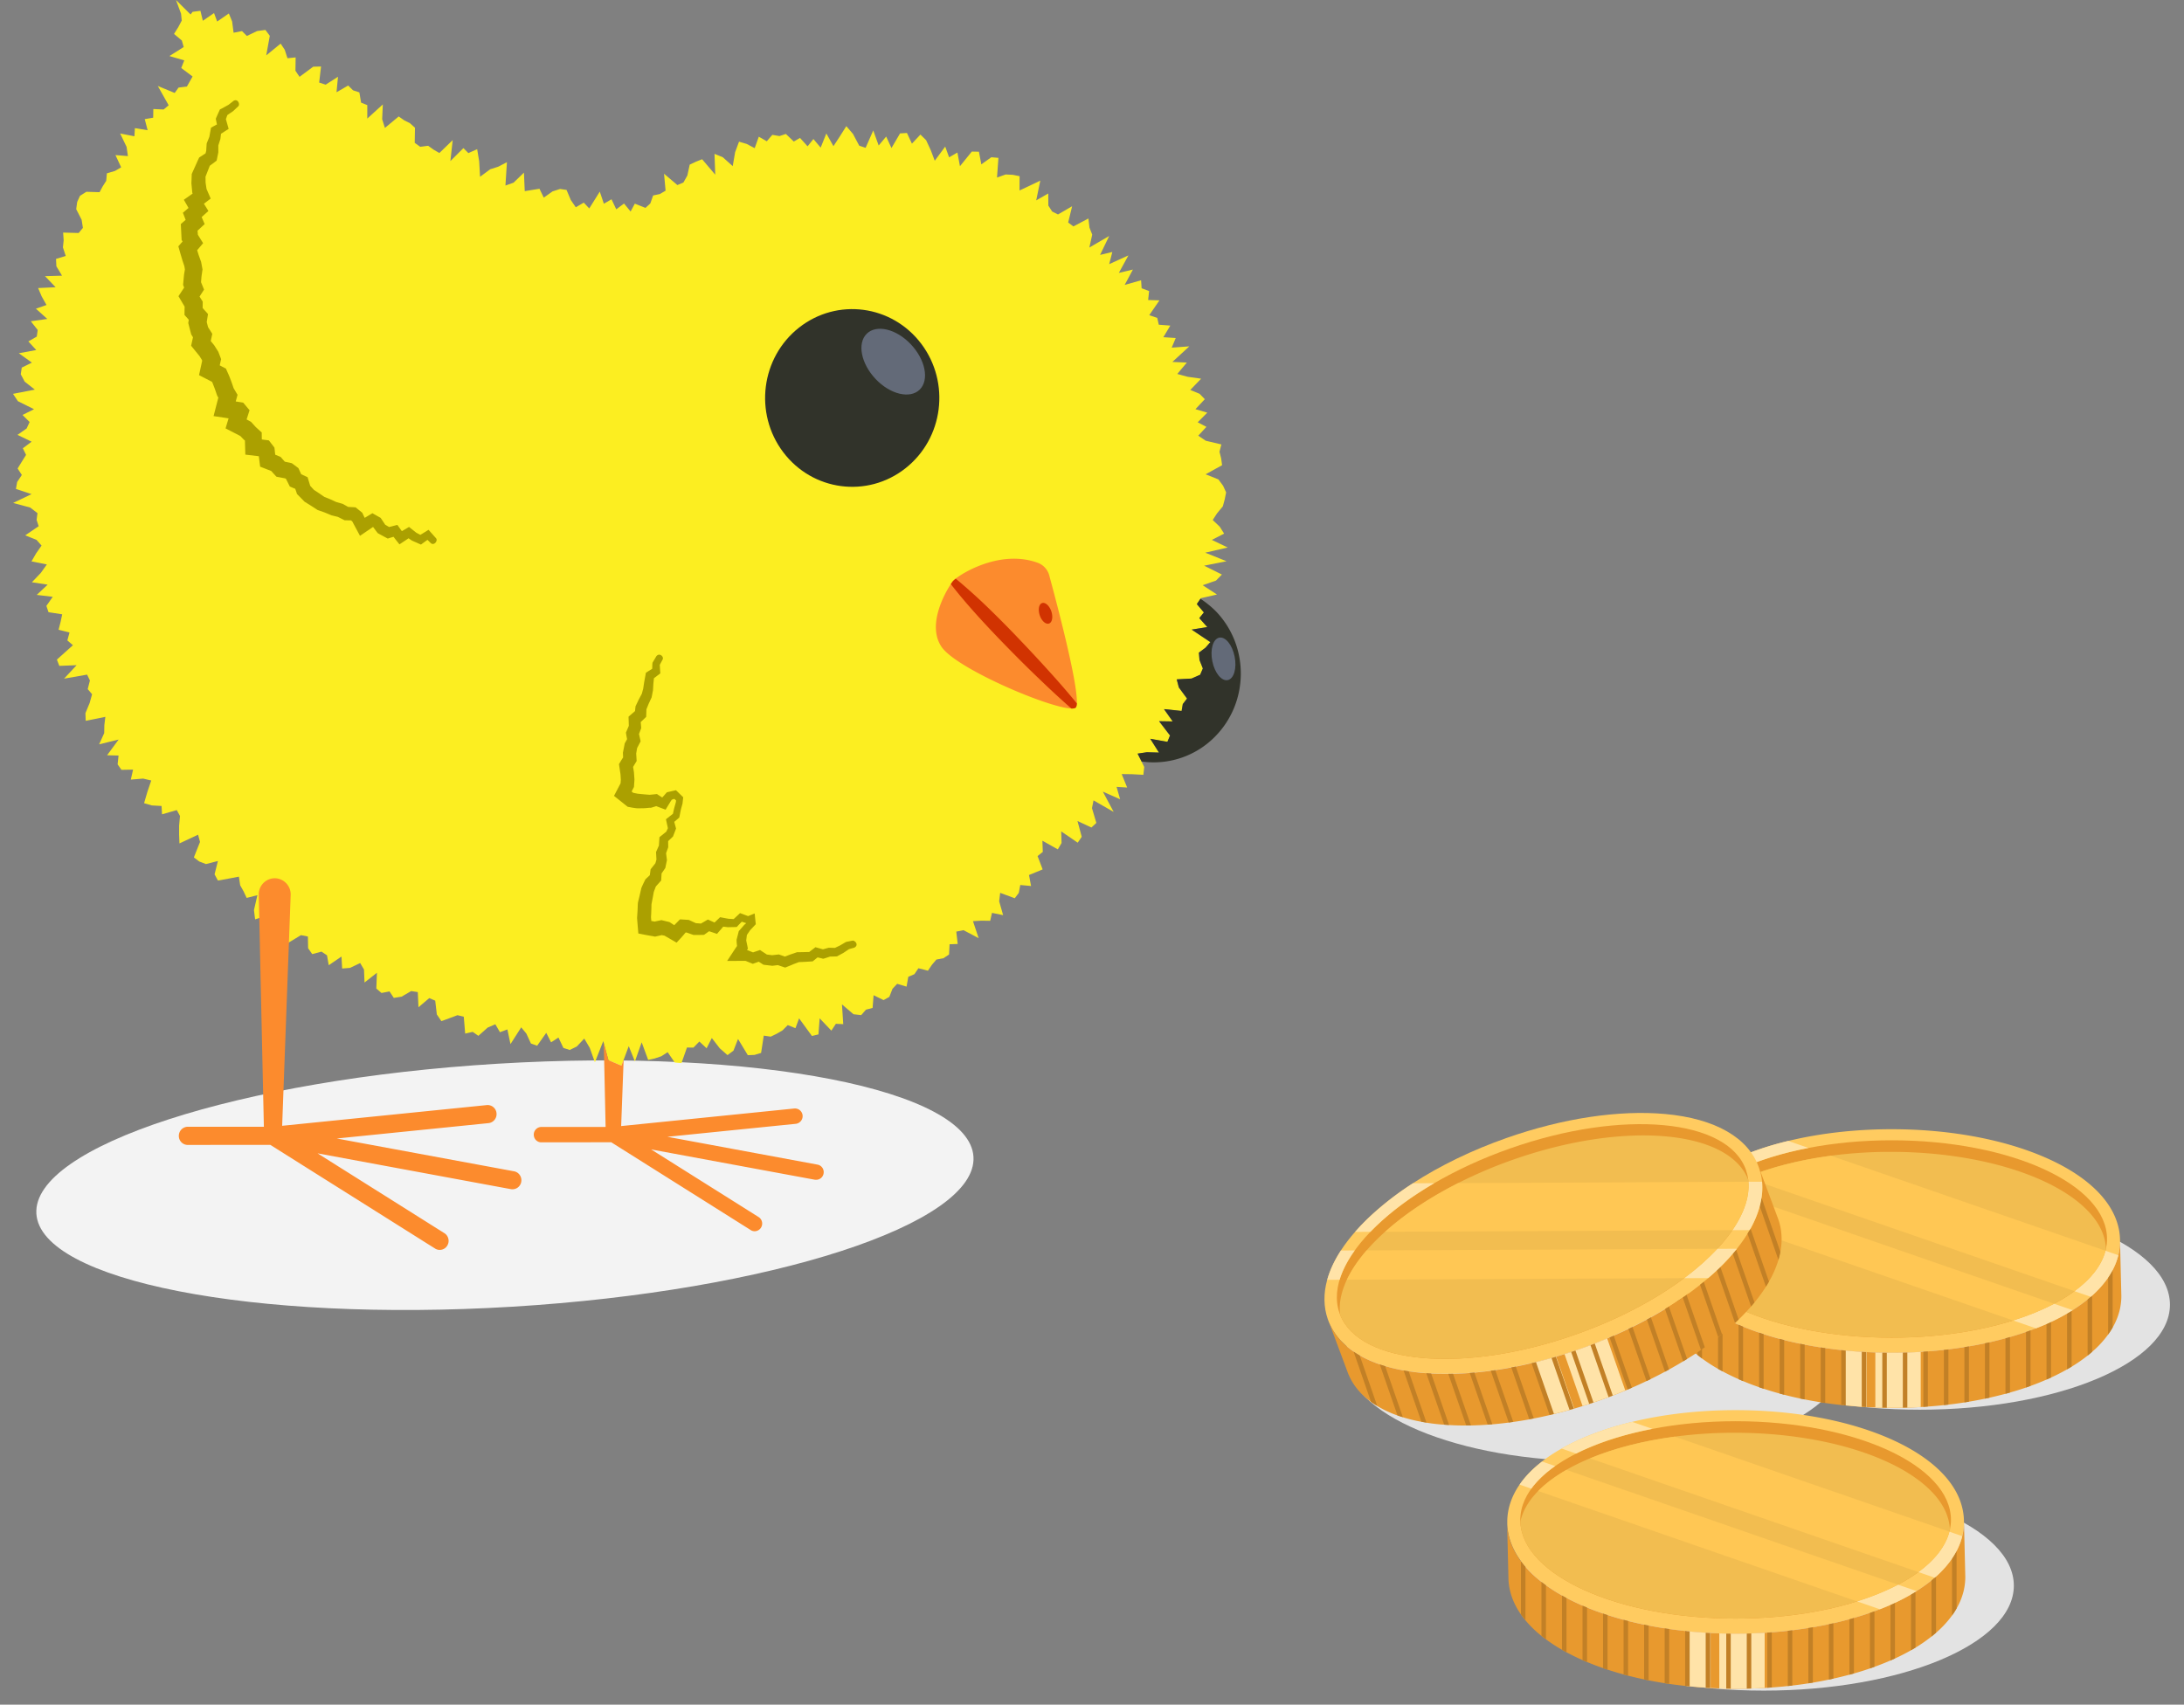 <svg xmlns="http://www.w3.org/2000/svg" width="155" height="121" fill="none"><rect width="100%" height="100%" fill="#808080" stroke="none"/><path d="M2.581 86.144c-.277-4.763 14.386-9.527 32.751-10.64 18.365-1.113 33.478 1.846 33.756 6.61.277 4.763-14.386 9.526-32.751 10.64-18.366 1.112-33.478-1.847-33.756-6.61z" fill="#F3F3F3"/><path d="M13.668.84l.557-.073.17.708.795-.548.223.601.828-.572.233.567.104.8.595-.116.347.345.733-.35.584-.077.31.417-.252 1.388 1.022-.835.29.437.195.601.58-.058-.014.946.29.432.97-.718.557-.015-.134 1.14.462.15.875-.562-.105 1.101.828-.48.342.34.452.15.123.728.438.174v.956l1.103-1.004-.047 1.048.195.62.98-.814.385.271.413.209.357.32-.019 1.072.39.282.561-.073.39.276.409.238.946-.917-.166 1.49.927-.922.352.354.623-.277.143.864.062 1.096.718-.533.575-.185.614-.32-.105 1.66.575-.205.738-.713.057 1.315.528-.087.518-.083.304.63.619-.44.537-.175.461.068.3.713.356.519.566-.33.39.412.747-1.193.29.859.542-.316.338.713.551-.412.466.568.3-.558.756.3.343-.315.2-.567.48-.102.404-.238-.11-1.203.947.805.428-.18.28-.499.167-.771.433-.204.447-.18.932 1.097-.052-1.48.59.243.703.63.171-.994.276-.742.542.16.57.3.291-.814.566.325.395-.456.504.087.456-.15.562.538.442-.257.537.597.414-.52.514.612.404-1.004.504.902.447-.684.466-.738.475.554.443.834.452.15.542-1.232.385 1.067.532-.635.376.815.609-1.038.49-.03.352.757.604-.645.404.398.328.708.285.752.742-1.004.276.762.59-.34.18.97.842-1.038.504.01.171.897.709-.504.504.043-.1 1.398.614-.219.509.025.48.097-.005 1.014.713-.335.761-.364-.29 1.402.856-.49.005.859.271.422.414.208 1.003-.582-.28 1.155.37.276 1.066-.562.076.65.195.494-.204.917 1.407-.82-.647 1.344.87-.208-.223.863 1.365-.62-.68 1.241.999-.237-.585 1.091 1.165-.33.038.568.532.199-.07.635.803.024-.723 1.053.566.19.11.485.817.063-.494.824.88.058-.286.684 1.25-.092-1.202 1.106 1.027.044-.68.81.737.2.956.135-.77.8.66.272.371.383-.665.709.841.247-.68.684.619.325-.58.626.532.359 1.108.262-.133.519.119.475.066.48-1.17.646.909.364.333.45.214.471-.1.495-.133.495-.41.495-.308.475.499.476.309.49-.87.446 1.127.539-1.598.368 1.512.607-1.588.315 1.26.63-.418.428-.947.33 1.018.66-1.15.261-.281.413.499.592-.328.407.57.636-1.108.179 1.322.893-.347.398-.466.349.043.524.238.601-.19.447-.614.266-1.051.059.152.577.58.79-.3.384-.085.495-1.25-.131.618.873-.97-.015.78 1.014-.186.452-1.217-.219.618.98-.861-.024-.656.102.475.936-.061.558-.809-.044-.732-.01.39.956-.752-.048.252.883-1.227-.544.77 1.441-1.43-.82-.11.553.31 1.048-.348.325-.99-.46.3 1.12-.285.417-1.17-.8.024.825-.266.45-1.094-.615.028.795-.37.296.36.946-.484.2-.485.198.147.781-.766-.073-.104.558-.286.383-1.036-.383-.072.597.281.985-.79-.16-.128.562-.632-.01-.59.035.404 1.208-1.075-.568-.513.102.1.878-.576.02-.038.727-.394.262-.505.097-.314.369-.285.422-.675-.175-.285.422-.433.185-.124.698-.666-.199-.333.354-.223.573-.409.228-.709-.345-.07.903-.472.121-.337.388-.547-.063-.818-.698.09 1.401-.523-.024-.319.485-.832-.873-.085 1.14-.462.112-.913-1.252-.257.699-.547-.219-.37.374-.41.238-.428.208-.494-.073-.19 1.228-.462.14-.48.02-.694-1.15-.324.83-.423.315-.547-.48-.566-.733-.37.728-.514-.48-.419.431-.461-.004-.39 1.106-.476-.04-.504-.736-.451.29-.466.156-.467.102-.46-1.247-.481 1.354-.438-1.082-.518 1.392-.461-.199-.462-.199-.366-1.353-.594 1.503-.366-1.023-.39-.66-.528.563-.504.247-.447-.145-.352-.738-.523.34-.343-.674-.647.916-.442-.16-.323-.703-.366-.442-.761 1.19-.219-1.044-.528.199-.328-.563-.542.233-.661.587-.404-.281-.533.121-.1-1.198-.447-.107-.57.213-.571.209-.324-.475-.114-.98-.423-.18-.766.65-.047-1.077-.471-.073-.68.398-.552.088-.304-.461-.57.111-.367-.315.043-1.12-.88.693-.038-.922-.271-.46-.723.344-.556.044-.048-.85-.904.617-.123-.704-.39-.262-.661.175-.29-.417-.015-.83-.494-.097-.97.587-.043-.761-.395-.253.024-.83-.566-.019-.504-.111-.799.267-.08-.66.242-1.058-.761.194-.219-.465-.242-.432-.09-.612-.738.141-.751.136-.238-.441.238-.947-.851.219-.476-.185-.38-.29.437-1.097-.138-.514-1.322.62-.024-.625v-.636l.062-.688-.228-.418-1.046.301-.034-.592-.69-.039-.551-.16.233-.795.276-.815-.58-.136-.87.073.161-.709-.827.015-.271-.388.066-.626-.813-.02.818-1.115-1.384.34.361-.796.01-.563.071-.592-1.393.282-.02-.544.296-.713.176-.63-.31-.364.157-.612-.2-.417-1.635.286.89-.955-1.228.048-.171-.446 1.137-1.02-.395-.34.152-.562-.775-.194.143-.558.114-.539-.97-.15-.153-.447.452-.645-1.136-.136.775-.727-1.118-.17.637-.67.424-.596-1.09-.214.32-.558.394-.567-.357-.403L1.79 38l.955-.65-.147-.446.062-.48-.518-.398-1.21-.326 1.307-.626-1.108-.369.086-.49.333-.5-.3-.46.3-.486.3-.48-.229-.47.623-.466-1.003-.485.651-.456.21-.456-.505-.5.818-.408-1.146-.572-.347-.519 1.55-.3-.718-.564-.28-.524.071-.475.718-.354-.927-.665 1.236-.228-.56-.611.598-.344.067-.466-.49-.621 1.17-.165-.809-.728.752-.262-.343-.611-.252-.592 1.242-.058-.752-.786 1.208-.034L4 18.9l-.024-.523.69-.209-.2-.606.052-.5-.038-.553 1.104.029.3-.364-.091-.577-.385-.752.07-.51.2-.436.452-.286.937.029.22-.412.251-.394.048-.533.575-.17.438-.257-.405-.868.885.072-.095-.655-.457-.95 1.013.198.034-.577.903.146-.204-.786.599-.102.01-.616.732.034.356-.301-.77-1.368 1.198.495.276-.383.59-.073.404-.713-.804-.602.214-.543-1.055-.306 1.013-.64-.129-.461-.556-.47.304-.486.243-.46-.048-.486L12.49 0l1.036 1.028.143-.189z" fill="#FCEE21"/><path d="M15.737 7.704l.485-.267-.038.029.395-.31c.3-.17.466.237.342.378l-.366.344-.014.015-.019.01-.385.262-.105.29.143.51.052.184-.162.102-.38.243-.043.364-.005.029-.01.024-.132.412v.491l-.005.028-.095.461-.02.097-.075.059-.41.305-.304.776.005.422.067.452.214.494.08.19-.161.12-.319.243.205.33.114.185-.162.145-.318.287.142.33.072.17-.133.12-.371.345.023.291.271.437.1.16-.123.145-.3.354.105.335.166.466.01.02.004.024.086.465.01.044-.005.043-.067.466-.033.408.162.398.052.126-.071.111-.248.383.186.297.038.063v.072l-.005.383.3.335.08.092-.019.122-.071.446.095.364.243.383.057.092-.024.107-.086.403.243.296.01.014.009.015.257.407.014.02.01.024.166.436.028.073-.019.078-.08.364.361.189.08.039.034.082c.095.219.2.432.28.66.086.218.158.432.229.645l.223.379.058.092-.029.107-.1.368.438.068.09.015.062.072.3.36.09.106-.043.136-.166.52.276.15.038.019.028.034.31.34.341.31.081.073v.111l.005.384.404.053.1.015.062.082.285.369.043.058.01.073.047.431.333.136.053.024.038.044.256.291.443.097.052.01.043.03.37.276.053.038.029.059.175.383.348.16.104.048.034.112.152.5.266.29c.247.16.495.326.737.496l.423.17.419.194.442.126.029.01.024.014.356.199.442.024.081.005.062.048.371.301.043.034.024.053.147.311.428-.257.124-.073.123.073.404.228.053.029.033.048.29.437.276.165.423-.107.167-.043.1.14.218.306.362-.214.147-.087.133.107.386.306.285.15.404-.248.176-.111.138.155.4.451c.137.156-.129.539-.371.345l-.243-.238-.323.233-.138.102-.2-.087c-.147-.068-.3-.131-.447-.2l-.01-.004-.042-.03-.181-.126-.333.224-.314.208-.266-.334-.157-.204-.238.073-.171.053-.21-.112-.422-.228-.077-.043-.09-.117-.242-.325-.386.262-.542.369-.342-.636-.21-.393-.09-.068-.314-.004h-.128l-.167-.083-.318-.16-.414-.102-.029-.005-.08-.034-.419-.174-.428-.15-.062-.02-.09-.058c-.257-.17-.518-.335-.78-.495l-.062-.039-.085-.087-.338-.345-.114-.116-.067-.204-.057-.165-.119-.048-.266-.112-.152-.306-.12-.237-.047-.034-.375-.073-.257-.049-.21-.228-.161-.179-.3-.116-.485-.19-.071-.558-.024-.184-.176-.02-.78-.092-.024-.834-.004-.165-.057-.048-.024-.02-.043-.043-.2-.209-.337-.175-.714-.368.214-.713-1.065-.16.28-1.087.058-.223-.024-.04-.052-.087-.038-.106-.11-.32c-.038-.112-.076-.204-.114-.301-.033-.088-.066-.18-.11-.267l-.232-.121-.69-.355.171-.78.053-.248-.02-.053-.17-.272-.276-.34-.319-.392.105-.48.028-.122-.033-.053-.09-.141-.039-.146-.119-.456-.056-.213.033-.204.005-.029-.043-.049-.262-.295.005-.384.005-.204-.114-.194-.324-.548.338-.51.066-.101-.076-.194.02-.213.047-.51.062-.369-.038-.232-.133-.398-.148-.5-.147-.514.3-.34-.067-.111-.01-.19-.024-.48-.023-.46.3-.258.042-.039-.195-.504.4-.34-.333-.582.566-.398.057-.039-.024-.067-.005-.063-.048-.505-.009-.083v-.014l.019-.495.005-.17.043-.092.394-.878.09-.194.12-.078.332-.218.048-.18.024-.402.01-.121.018-.049.171-.422.072-.398.047-.252.167-.092.252-.136-.052-.257-.029-.146.038-.092c.062-.145.128-.29.195-.436l.062-.136.128-.063zm31.088 39.489l.028.466.01.14-.11.083-.342.257-.038.364-.029.48v.02l-.004.014-.09.461-.005.03-.015.028-.195.422-.157.389-.014.431-.005.107-.076.073-.309.296.029.368.004.059-.019.053-.138.369.096.426.019.093-.043.082-.205.393-.066.388.028.451.005.083-.043.068-.21.35.063.387v.02l.033.47v.029l-.029.461-.004.053-.024.049-.143.277.114.092.314.063c.286.029.571.058.856.077l.428-.043.086-.01.071.049.305.198.27-.305.053-.063.076-.02.442-.101.133-.03.1.097.324.316.09.087-.014.126-.033.286v.02l-.005.02-.12.446-.09.456-.018.087-.067.058-.29.248.105.388.023.082-.028.078-.167.436-.019.054-.042.038-.305.292.005.383v.048l-.014.044-.138.383.057.447.005.043-.01.044-.095.46-.01.05-.028.043-.238.35-.024.407-.005.092-.061.068-.319.359-.143.378a55.35 55.35 0 01-.166.888 19.57 19.57 0 01-.033.912l.023.267.233.044.438-.093.052-.01.053.015.466.112.043.01.038.024.304.199.323-.33.081-.083.114.005.471.03.048.004.042.02.452.208.362.03.385-.224.11-.063.113.053.357.16.304-.29.09-.088.124.024.476.088.366.02.338-.316.114-.107.143.053.428.16.156-.063.31-.126.033.335.033.31.014.117-.08.087-.324.345-.228.334-.048.389.1.48.02.102-.058.087-.014.02h.047l.043.019.343.14.385-.13.114-.04.1.069.385.252.371.048.428-.048.057-.005.053.02.375.13.362-.14.456-.155.038-.015h.038c.276 0 .552-.01.828-.015l.342-.262.1-.077.119.034.414.116.37-.102.034-.01h.038l.409.01.356-.17.395-.232.038-.02.043-.01.442-.087c.22.034.41.345.096.505l-.371.102-.367.247-.023.015-.41.223-.052.029-.095.005-.4.01c-.133.043-.266.092-.399.13l-.09.025-.11-.03-.285-.067-.257.208-.09.073-.147.01c-.276.02-.557.034-.833.043l-.385.146c-.142.063-.285.121-.433.18l-.152.063-.166-.054-.357-.121-.357.044-.052.004-.062-.01-.456-.053-.1-.014-.095-.063-.233-.15-.257.091-.166.059-.177-.073-.337-.136h-.366l-.942.005.523-.796c.057-.087.12-.174.18-.266-.009-.102-.023-.2-.028-.301l-.004-.141.123-.48.033-.136.03-.03.322-.368.029-.039c.052-.038.1-.082.147-.126l-.314-.102c-.095.097-.194.194-.285.296l-.071.078-.143.005-.49.01-.042-.005-.286-.034-.285.33-.157.184-.3-.102-.261-.087-.271.194-.09.063-.205.005-.485.004h-.053l-.137-.048-.357-.126h-.071c-.09.111-.186.223-.281.33l-.357.388-.504-.291-.352-.204c-.066-.015-.133-.024-.2-.039l-.342.078-.133.029-.152-.03c-.157-.028-.314-.053-.466-.082l-.566-.111-.048-.568-.038-.475-.005-.068.005-.044.029-.466c.01-.155.01-.31.019-.465l.01-.107.004-.024c.076-.301.147-.607.214-.907l.02-.093.013-.034c.062-.145.129-.29.2-.431l.076-.16.053-.05.261-.246.029-.21.028-.208.072-.092.266-.335.076-.262-.02-.388-.009-.15.034-.073.17-.388.025-.383.014-.209.114-.092.371-.3.114-.248-.095-.432-.043-.199.138-.111.357-.277.08-.364.124-.446.02-.136c-.044-.039-.082-.078-.124-.116-.062.02-.124.038-.181.063a3.26 3.26 0 00-.138.213l-.166.272-.134.223-.385-.145-.28-.107c-.124.039-.252.082-.376.116h-.114c-.152.015-.305.034-.457.034-.152 0-.304.01-.456 0l-.072-.01a4.746 4.746 0 01-.385-.063l-.162-.029-.147-.116-.328-.262-.5-.398.295-.563.172-.33.019-.247-.024-.388-.067-.442-.042-.281.142-.238c.048-.082.1-.16.152-.242l-.01-.228-.004-.107.014-.068.09-.46.024-.132.048-.082.119-.218-.043-.233-.038-.233.067-.155.138-.325-.01-.316-.01-.335.21-.18.252-.217c.005-.063.01-.131.019-.194l.014-.141.029-.063.209-.437.214-.402c.029-.117.062-.238.095-.355l-.01.063.072-.49.09-.49.038-.213.124-.078.323-.203c.005-.102.005-.204.01-.306l.01-.116.018-.034.252-.427c.214-.282.547.01.457.213l-.21.393z" fill="#ABA000"/><path d="M55.584 32.096c-2.082-2.76-1.578-6.72 1.128-8.845 2.706-2.125 6.587-1.61 8.67 1.15s1.578 6.72-1.128 8.845c-2.705 2.125-6.587 1.61-8.67-1.15z" fill="#31332A"/><path d="M61.512 23.69c-.69.683-.404 2.12.633 3.215 1.037 1.092 2.44 1.427 3.129.748.69-.684.404-2.12-.633-3.217-1.036-1.096-2.44-1.426-3.129-.747z" fill="#636A78"/><path d="M85.197 42.502l-.257.379.5.592-.323.402.565.636-1.108.18 1.327.887-.347.398-.466.35.043.523.237.597-.19.446-.613.272-1.051.058.152.573.58.79-.3.388-.085.49-1.25-.13.617.873-.965-.015.775 1.014-.185.451-1.218-.218.619.98-.861-.024-.656.097.285.562a6.099 6.099 0 005.16-1.717c2.454-2.426 2.51-6.418.138-8.917a6.72 6.72 0 00-1.123-.917z" fill="#31332A"/><path d="M86.039 46.936c-.168-.832.05-1.581.488-1.674.437-.092.927.507 1.095 1.34.168.831-.05 1.58-.488 1.673-.437.092-.927-.507-1.095-1.34z" fill="#636A78"/><path d="M67.635 41.246a1.93 1.93 0 00-.152.213c-.504.757-1.684 2.974-.652 4.468 1.06 1.538 7.614 4.328 9.202 4.362.148.004.257-.02.31-.068.047-.049.07-.15.08-.296.086-1.436-1.44-7.18-1.954-9.072a1.323 1.323 0 00-.813-.903c-2.473-.907-5.075.534-5.83 1.121a2.062 2.062 0 00-.191.175z" fill="#FC8B2D"/><path d="M67.635 41.245c-.038.044-.09.117-.153.214.628.82 1.308 1.596 1.998 2.362a79.949 79.949 0 002.154 2.27 85.46 85.46 0 002.226 2.198 59.87 59.87 0 002.178 2.004c.147.005.257-.02.309-.068.047-.048.071-.15.08-.296a58.618 58.618 0 00-1.95-2.256 106.412 106.412 0 00-2.13-2.29 73.69 73.69 0 00-2.197-2.221 39.953 39.953 0 00-2.32-2.086 1.435 1.435 0 00-.195.17zm6.296 1.573c-.218.101-.27.504-.123.902.147.398.447.63.666.529.218-.102.27-.505.123-.903-.152-.393-.447-.63-.665-.528z" fill="#D13301"/><path d="M13.324 79.978h5.403l-.362-16.46v-.068a1.142 1.142 0 011.175-1.11 1.146 1.146 0 011.089 1.197l-.604 16.374 14.523-1.47a.634.634 0 01.69.577.64.64 0 01-.566.703l-10.771 1.092 12.583 2.328c.342.064.57.398.509.748a.634.634 0 01-.733.519l-13.724-2.542 9.002 5.666c.295.184.39.582.205.883a.62.62 0 01-.866.209l-11.694-7.36-5.864.005a.634.634 0 01-.627-.64.643.643 0 01.632-.65zm24.558.563c0 .301.238.544.533.544l4.965-.005 9.901 6.234c.247.16.575.077.732-.18a.547.547 0 00-.176-.747l-7.623-4.798 11.618 2.15a.795.795 0 00.095.004.53.53 0 00.523-.446.54.54 0 00-.428-.63l-10.657-1.975 9.116-.922a.55.55 0 00.48-.597.544.544 0 00-.584-.49L44.084 79.93l.176-4.71-.157.426-.466-.199-.462-.198-.323-1.209.128 5.953h-4.57a.544.544 0 00-.528.548z" fill="#FC8B2D"/><path d="M113.255 103.721c9.804 0 17.752-3.337 17.752-7.452s-7.948-7.451-17.752-7.451c-9.804 0-17.752 3.336-17.752 7.451s7.948 7.452 17.752 7.452z" fill="#E3E3E3"/><path d="M136.25 100.063c9.804 0 17.752-3.336 17.752-7.451s-7.948-7.451-17.752-7.451c-9.804 0-17.752 3.336-17.752 7.451s7.948 7.451 17.752 7.451z" fill="#E3E3E3"/><path d="M150.461 88.088a4.395 4.395 0 01-.121 1.006c-.258 1.058-.926 2.057-1.953 2.953-.38.332-.812.649-1.288.95-.649.409-1.383.787-2.197 1.127-.137.055-.273.111-.412.165-2.867 1.12-6.482 1.732-10.237 1.732-4.16 0-8.1-.743-11.091-2.09-3.206-1.446-5.022-3.46-5.113-5.671-.002-.058-.002-.114-.002-.172 0-.926.3-1.816.875-2.65.401-.58.936-1.13 1.597-1.642.413-.322.875-.626 1.387-.915.363-.206.749-.404 1.16-.591 1.153-.53 2.449-.967 3.847-1.304 2.242-.543 4.747-.832 7.342-.832 4.212 0 8.185.759 11.189 2.136 3.233 1.483 5.017 3.543 5.017 5.797z" fill="#FFCB60"/><path d="M149.537 87.945c0 .234-.025.465-.073.693-.759 3.543-7.277 6.312-15.207 6.312-8.346 0-15.129-3.066-15.28-6.875-.002-.043-.002-.087-.002-.13 0-3.867 6.843-7.005 15.282-7.005 8.437 0 15.28 3.138 15.28 7.005z" fill="#E8992E"/><path d="M149.461 88.638a1.47 1.47 0 01-.035.142c-.27 1.042-1.039 2.016-2.197 2.868-.431.317-.915.617-1.445.896-.855.449-1.831.85-2.908 1.187-2.454.77-5.423 1.22-8.621 1.22-8.347 0-15.129-3.067-15.28-6.876.164-.771.602-1.504 1.266-2.181.529-.54 1.205-1.043 2.002-1.502.51-.291 1.07-.565 1.675-.816 1.703-.708 3.756-1.243 6.026-1.542a32.44 32.44 0 014.237-.274c8.347.002 15.132 3.071 15.28 6.878z" fill="#F2BD50"/><path d="M118.055 88.28c0-.008-.003-.013-.003-.02-.002-.059-.002-.114-.002-.173l.005.193z" fill="#FFCB60"/><path d="M150.554 91.996c0 .296-.033.596-.094.89a4.655 4.655 0 01-.524 1.344 5.633 5.633 0 01-.321.497 7.17 7.17 0 01-1.137 1.23 8.208 8.208 0 01-.32.267 11.108 11.108 0 01-1.458.976 14.99 14.99 0 01-1.458.725l-.25.107a19.771 19.771 0 01-1.208.459c-.368.127-.749.246-1.138.355-.106.03-.211.06-.32.089a29.338 29.338 0 01-1.458.347 29.767 29.767 0 01-1.458.266 27.03 27.03 0 01-1.458.19 26.09 26.09 0 01-1.137.102l-.32.023c-.063.002-.127.008-.187.01-.315.018-.633.033-.948.04-.106.003-.215.008-.321.008-.232.005-.464.008-.696.008-.146 0-.293 0-.439-.003-.106-.002-.214-.002-.32-.005a46.22 46.22 0 01-1.112-.043c-.008 0-.016 0-.026-.002a33.097 33.097 0 01-1.458-.114l-.224-.023c-.033-.003-.063-.008-.096-.01a27.221 27.221 0 01-1.458-.193c-.383-.061-.764-.13-1.137-.203-.109-.02-.215-.043-.321-.066a24.818 24.818 0 01-1.458-.353 24.159 24.159 0 01-1.457-.451 17.78 17.78 0 01-1.138-.434c-.108-.043-.214-.091-.32-.137a17.105 17.105 0 01-1.458-.733 11.64 11.64 0 01-1.138-.74 7.954 7.954 0 01-.32-.249 7.809 7.809 0 01-1.138-1.11 5.886 5.886 0 01-.32-.422c-.54-.78-.837-1.613-.873-2.475l-.093-3.888c.04.905.371 1.775.966 2.59.098.134.204.268.32.4a8.09 8.09 0 001.138 1.076 11.91 11.91 0 001.458.966 15.972 15.972 0 001.231.621l.227.1.32.136c.366.15.747.294 1.138.426.106.038.211.071.32.107.371.121.749.233 1.137.337l.321.084a24.966 24.966 0 001.458.324 25.809 25.809 0 001.458.246c.375.054.754.102 1.137.142.033.003.063.008.096.01l.224.023a34.693 34.693 0 001.458.109 24.785 24.785 0 00.641.028c.164.008.33.01.497.013.106.002.214.002.32.005.116.003.23.003.346.003.265 0 .529-.003.792-.01l.32-.008c.318-.01.636-.025.948-.043l.187-.013.32-.023c.384-.028.762-.063 1.138-.106l.32-.038a27.402 27.402 0 001.458-.213 25.894 25.894 0 001.458-.287 24.952 24.952 0 001.458-.375c.388-.112.769-.231 1.137-.36l.321-.115c.27-.099.535-.203.794-.309.116-.048.23-.099.343-.147.109-.048.215-.097.321-.145a13.961 13.961 0 001.458-.786c.413-.256.792-.525 1.137-.806.111-.092.217-.183.32-.274a7.185 7.185 0 001.138-1.281 5.17 5.17 0 00.32-.533c.2-.38.343-.773.429-1.171a4.22 4.22 0 00.093-.89l.094 3.908z" fill="#E8992E"/><path d="M136.315 95.96v3.913c-.316.018-.633.033-.949.04-.106.003-.214.008-.32.008-.232.005-.464.008-.696.008-.146 0-.293 0-.439-.003-.106-.002-.214-.002-.32-.005a16.072 16.072 0 01-.497-.015v-3.903c.164.007.33.01.497.012.106.003.214.003.32.005.116.003.229.003.346.003.264 0 .529-.003.792-.01l.32-.008c.315-.013.633-.025.946-.045zm-3.839.015v3.903c-.007 0-.015 0-.025-.003a32.645 32.645 0 01-1.458-.114l-.224-.023v-3.895l.224.023a32.917 32.917 0 001.458.109h.025z" fill="#FFE3A8"/><path d="M119.337 91.27v3.794a5.886 5.886 0 01-.32-.42V90.87c.1.134.206.268.32.4zm1.458 1.314v3.84a7.954 7.954 0 01-.32-.249v-3.832c.103.081.209.163.32.241zm1.457.903v3.855a14.142 14.142 0 01-.32-.177V93.31c.103.06.209.119.32.177zm1.456.68v3.867a9.048 9.048 0 01-.32-.137V94.03c.106.048.212.091.32.137zm1.458.533v3.877a12.65 12.65 0 01-.32-.109v-3.875l.32.106zm1.457.418V99a12.08 12.08 0 01-.32-.087v-3.88c.106.03.212.058.32.084zm1.456.327v3.888c-.108-.02-.214-.043-.32-.066v-3.885c.108.023.214.043.32.063zm1.458.246v3.893c-.108-.015-.214-.03-.32-.048v-3.893c.106.018.214.033.32.048zm1.457.175v3.898c-.106-.01-.214-.02-.32-.035v-3.896c.106.013.212.023.32.033zm1.456.109v3.903a13.736 13.736 0 01-.32-.02v-3.903c.108.007.214.015.32.02zm1.458.045v3.906c-.106-.002-.214-.002-.32-.005v-3.905c.108.002.214.002.32.005zm1.457-.017v3.908c-.106.003-.214.008-.32.008v-3.906c.106-.003.214-.005.32-.01zm1.456-.079v3.914l-.32.023v-3.914c.108-.005.214-.015.32-.023zm1.458-.142v3.919c-.106.012-.214.025-.32.035v-3.918c.106-.01.214-.023.32-.036zm1.457-.212v3.923c-.106.018-.212.035-.32.05v-3.92l.32-.054zm1.456-.287v3.928a6.358 6.358 0 01-.32.069v-3.93l.32-.068zm1.458-.376v3.936c-.106.03-.211.061-.32.09v-3.934a6.56 6.56 0 00.32-.092zm1.457-.474v3.941a28.62 28.62 0 01-.32.115v-3.942a6.26 6.26 0 00.32-.114zm1.456-.603v3.951a11.84 11.84 0 01-.32.142v-3.946c.109-.049.217-.097.32-.147zm1.459-.787v3.964a9.845 9.845 0 01-.321.188v-3.959c.109-.063.217-.127.321-.193zm1.458-1.08v3.992a8.033 8.033 0 01-.32.266V92.24c.109-.091.217-.182.32-.276zm1.455-1.813v4.08a5.633 5.633 0 01-.321.497v-4.045c.121-.175.227-.353.321-.533z" fill="#C28026"/><path d="M123.066 82.29c-.411.188-.797.385-1.16.59l1.032.359c1.491-.751 3.334-1.357 5.413-1.756l-1.436-.497a21.276 21.276 0 00-3.849 1.304zm26.363 6.49c-.27 1.043-1.039 2.016-2.2 2.869l1.156.4c1.026-.895 1.695-1.897 1.952-2.952l-.908-.317zm-30.504-3.34l.832.289c.416-.57.989-1.111 1.695-1.606l-.931-.322c-.66.507-1.195 1.058-1.596 1.639zm23.951 8.288l1.617.56a14.812 14.812 0 002.608-1.29l-1.314-.454a17.62 17.62 0 01-2.911 1.184z" fill="#FFE3A8"/><path d="M149.428 88.78c-.27 1.042-1.039 2.016-2.197 2.868l-23.311-8.067c1.702-.708 3.756-1.243 6.026-1.542l19.482 6.74zm-3.645 3.763c-.855.45-1.831.85-2.908 1.187l-22.635-7.834c.53-.54 1.206-1.042 2.003-1.502l23.54 8.15z" fill="#FFC754"/><path d="M125.172 120.003c9.804 0 17.752-3.336 17.752-7.452 0-4.115-7.948-7.451-17.752-7.451-9.804 0-17.752 3.336-17.752 7.451 0 4.116 7.948 7.452 17.752 7.452z" fill="#E3E3E3"/><path d="M139.383 108.027a4.46 4.46 0 01-.121 1.007c-.257 1.057-.926 2.057-1.952 2.952-.381.332-.813.649-1.289.951-.648.408-1.382.786-2.195 1.126-.136.056-.272.112-.411.165-2.868 1.121-6.482 1.732-10.238 1.732-4.159 0-8.099-.743-11.09-2.09-3.208-1.445-5.022-3.459-5.113-5.671-.002-.058-.002-.114-.002-.172 0-.926.3-1.816.875-2.65.401-.579.936-1.129 1.597-1.641.413-.322.875-.627 1.387-.916.363-.205.749-.403 1.16-.591 1.153-.53 2.449-.966 3.846-1.303 2.243-.543 4.747-.832 7.343-.832 4.212 0 8.185.758 11.189 2.135 3.233 1.484 5.014 3.543 5.014 5.798z" fill="#FFCB60"/><path d="M138.46 107.885c0 .233-.025.464-.073.692-.759 3.543-7.277 6.313-15.207 6.313-8.346 0-15.129-3.066-15.28-6.876-.003-.043-.003-.086-.003-.129 0-3.868 6.843-7.005 15.283-7.005s15.28 3.137 15.28 7.005z" fill="#E8992E"/><path d="M138.386 108.577a1.4 1.4 0 01-.035.142c-.27 1.043-1.039 2.017-2.197 2.869-.431.317-.916.616-1.445.895-.855.449-1.831.85-2.908 1.187-2.455.771-5.423 1.22-8.622 1.22-8.346 0-15.128-3.066-15.28-6.876.164-.771.603-1.504 1.267-2.181.529-.54 1.205-1.042 2.002-1.501.51-.292 1.07-.566 1.675-.817 1.703-.707 3.756-1.243 6.026-1.542a32.545 32.545 0 014.237-.274c8.346.003 15.129 3.072 15.28 6.878z" fill="#F2BD50"/><path d="M106.977 108.22c0-.008-.003-.013-.003-.021-.002-.058-.002-.114-.002-.172l.005.193z" fill="#FFCB60"/><path d="M139.479 111.935c0 .297-.033.596-.094.89a4.68 4.68 0 01-.524 1.344 5.587 5.587 0 01-.321.498 7.245 7.245 0 01-1.137 1.23 10.968 10.968 0 01-1.778 1.242c-.356.203-.737.399-1.138.584-.106.048-.212.096-.32.142-.084.035-.164.071-.25.106-.288.119-.585.236-.888.345l-.32.114a20.214 20.214 0 01-1.458.444 28.254 28.254 0 01-2.596.563 29.626 29.626 0 01-1.457.206c-.106.012-.215.025-.321.035a27.91 27.91 0 01-1.137.102l-.321.022-.186.011c-.316.017-.633.032-.949.04-.106.003-.214.008-.32.008a32.3 32.3 0 01-.696.007c-.146 0-.293 0-.439-.002-.106-.003-.214-.003-.32-.005a16.388 16.388 0 01-.497-.016c-.207-.007-.411-.017-.616-.027-.007 0-.015 0-.025-.003-.106-.005-.214-.013-.32-.02a34.447 34.447 0 01-1.138-.094l-.224-.023c-.033-.002-.063-.008-.096-.01a27.83 27.83 0 01-1.458-.193 30.98 30.98 0 01-1.138-.203c-.108-.02-.214-.043-.32-.066a24.906 24.906 0 01-1.458-.352 24.399 24.399 0 01-1.458-.452 18.363 18.363 0 01-1.137-.433c-.109-.043-.215-.092-.32-.137a15.705 15.705 0 01-1.138-.556c-.108-.058-.214-.119-.32-.177a11.462 11.462 0 01-1.458-.989 7.862 7.862 0 01-1.138-1.111 6 6 0 01-.32-.421c-.54-.781-.837-1.613-.873-2.475l-.093-3.888c.04.905.371 1.775.966 2.589.098.134.204.269.32.401.321.373.701.733 1.138 1.075a11.774 11.774 0 001.458.966c.103.059.212.117.32.175.29.155.593.302.911.447.075.033.148.066.227.099l.32.137c.366.149.746.294 1.137.426.106.038.212.071.321.106a21.226 21.226 0 001.458.421 23.66 23.66 0 001.457.325 28.062 28.062 0 001.458.246c.376.053.755.101 1.138.142.033.002.063.007.096.01l.224.023a31.955 31.955 0 002.596.149c.106.003.214.003.32.006.116.002.23.002.346.002.264 0 .529-.002.792-.01l.32-.008c.318-.01.636-.025.948-.043.063-.005.126-.007.187-.013l.32-.022c.384-.028.762-.064 1.138-.107l.32-.038c.384-.046.762-.099 1.138-.16l.32-.053a26.343 26.343 0 001.458-.287 23.6 23.6 0 001.458-.375c.388-.111.769-.231 1.137-.36l.321-.114c.27-.099.534-.203.794-.31.116-.048.23-.098.343-.147l.321-.144a14.227 14.227 0 001.457-.786c.414-.257.792-.525 1.138-.807.111-.091.217-.183.32-.274a7.172 7.172 0 001.138-1.281c.118-.175.227-.352.32-.532.199-.381.343-.774.429-1.172.063-.292.093-.591.093-.89l.094 3.908z" fill="#E8992E"/><path d="M125.24 115.899v3.913c-.316.018-.634.033-.949.041-.106.002-.214.007-.32.007-.232.006-.464.008-.696.008-.147 0-.293 0-.439-.002-.106-.003-.215-.003-.321-.006-.166-.002-.33-.007-.496-.015v-3.905c.164.007.33.01.496.012.106.003.215.003.321.005.116.003.229.003.345.003.265 0 .53-.003.792-.01l.321-.008c.312-.01.63-.023.946-.043zm-3.839.015v3.903c-.008 0-.015 0-.025-.002-.106-.005-.215-.013-.321-.02a34.612 34.612 0 01-1.137-.094l-.225-.023v-3.898l.225.023a32.086 32.086 0 001.458.109.094.094 0 00.025.002z" fill="#FFE3A8"/><path d="M108.262 111.21v3.794a6.344 6.344 0 01-.321-.421v-3.774c.101.134.207.269.321.401zm1.456 1.314v3.837a8.26 8.26 0 01-.321-.249v-3.832c.104.084.212.165.321.244zm1.457.902v3.855c-.109-.058-.215-.119-.321-.177v-3.853c.106.059.212.117.321.175zm1.458.68v3.868c-.109-.043-.215-.092-.321-.137v-3.865l.321.134zm1.456.533v3.878c-.109-.036-.215-.071-.32-.109v-3.876l.32.107zm1.457.418v3.883a13.505 13.505 0 01-.32-.086v-3.88c.106.03.214.058.32.083zm1.458.327v3.888c-.109-.02-.214-.043-.32-.066v-3.888c.106.026.211.046.32.066zm1.458.247v3.893a14.405 14.405 0 01-.32-.048v-3.893c.106.017.211.032.32.048zm1.454.174v3.899c-.106-.011-.214-.021-.32-.036v-3.896c.106.013.214.023.32.033zm1.459.11v3.903c-.106-.005-.214-.013-.32-.02v-3.901c.106.005.212.013.32.018zm1.458.045v3.906c-.106-.003-.214-.003-.32-.005v-3.906c.106.003.212.003.32.005zm1.456-.018v3.909c-.106.002-.214.007-.32.007v-3.905c.108-.003.214-.006.32-.011zm1.457-.078v3.913l-.32.023v-3.913c.108-.005.214-.016.32-.023zm1.455-.142v3.918c-.106.013-.214.025-.32.036v-3.919c.108-.01.214-.023.32-.035zm1.459-.213v3.923a10.68 10.68 0 01-.32.051v-3.923c.108-.016.214-.033.32-.051zm1.457-.287v3.929a6.724 6.724 0 01-.32.068v-3.928l.32-.069zm1.458-.375v3.936c-.106.03-.212.061-.32.089v-3.934c.106-.028.214-.058.32-.091zm1.456-.474v3.941a57.31 57.31 0 01-.32.114v-3.941c.108-.036.214-.074.32-.114zm1.457-.604v3.951a9.146 9.146 0 01-.32.142v-3.948c.108-.046.214-.094.32-.145zm1.458-.786v3.964c-.103.063-.212.127-.32.188v-3.962c.108-.061.214-.124.32-.19zm1.456-1.081v3.992c-.103.089-.209.178-.32.267v-3.985c.111-.089.217-.18.32-.274zm1.457-1.813v4.081a5.48 5.48 0 01-.32.497v-4.043c.119-.178.227-.355.32-.535z" fill="#C28026"/><path d="M111.988 102.229c-.411.188-.797.386-1.16.591l1.032.358c1.49-.751 3.334-1.357 5.413-1.755l-1.436-.497a21.425 21.425 0 00-3.849 1.303zm26.363 6.491c-.27 1.042-1.039 2.016-2.2 2.868l1.158.401c1.027-.895 1.695-1.897 1.952-2.952l-.91-.317zm-30.504-3.341l.832.289c.416-.57.989-1.111 1.695-1.605l-.931-.322c-.661.507-1.195 1.057-1.596 1.638zm23.951 8.288l1.617.561c.138-.053.277-.109.411-.165.814-.34 1.548-.718 2.194-1.126l-1.314-.454c-.852.449-1.831.847-2.908 1.184z" fill="#FFE3A8"/><path d="M138.351 108.719c-.27 1.043-1.04 2.017-2.197 2.869l-23.311-8.07c1.702-.708 3.755-1.243 6.025-1.542l19.483 6.743zm-3.645 3.764c-.855.449-1.832.849-2.909 1.187l-22.632-7.835c.53-.54 1.206-1.042 2.003-1.501l23.538 8.149z" fill="#FFC754"/><path d="M124.834 82.885c.098.282.166.574.202.87.005.041.01.08.012.12.104 1.083-.199 2.247-.875 3.434-.25.438-.552.882-.905 1.323-.477.602-1.047 1.2-1.703 1.791-.108.099-.222.195-.335.292-2.341 2.008-5.552 3.786-9.096 5.031-3.927 1.38-7.889 1.986-11.156 1.705-3.498-.297-5.872-1.595-6.684-3.655-.022-.053-.04-.106-.06-.16-.303-.872-.313-1.813-.043-2.792.189-.68.512-1.377.968-2.077.285-.439.62-.883 1.01-1.324.274-.314.574-.629.9-.943.915-.883 1.995-1.725 3.203-2.509 1.94-1.258 4.21-2.358 6.659-3.218 3.977-1.398 7.978-1.999 11.267-1.697 3.539.327 5.897 1.682 6.636 3.81z" fill="#FFCB60"/><path d="M123.917 83.058c.075.22.128.446.156.677.447 3.597-4.8 8.375-12.286 11.002-7.88 2.77-15.29 2.123-16.68-1.423l-.045-.121c-1.269-3.653 4.162-8.882 12.129-11.68 7.968-2.797 15.457-2.107 16.726 1.545z" fill="#E8992E"/><path d="M124.073 83.738l.015.144c.088 1.075-.32 2.247-1.135 3.437-.303.441-.661.885-1.072 1.324-.658.707-1.45 1.41-2.356 2.084-2.063 1.542-4.719 2.953-7.738 4.013-7.88 2.767-15.29 2.12-16.68-1.426-.096-.78.076-1.618.482-2.478.323-.684.797-1.384 1.4-2.08.385-.446.824-.887 1.314-1.326 1.374-1.232 3.137-2.42 5.183-3.454a32.264 32.264 0 013.912-1.664c7.875-2.767 15.285-2.12 16.675 1.426z" fill="#F2BD50"/><path d="M94.305 93.814l-.007-.017c-.023-.054-.04-.107-.06-.16l.067.177z" fill="#FFCB60"/><path d="M126.206 86.545c.099.282.167.573.202.87.058.467.041.949-.053 1.443-.035.19-.083.38-.138.573a7.427 7.427 0 01-.671 1.54c-.068.12-.139.238-.215.358a11.11 11.11 0 01-.814 1.12l-.24.285a15.732 15.732 0 01-1.337 1.352 18.08 18.08 0 01-.726.618l-.265.213c-.308.241-.626.48-.956.713l-.272.19a23.599 23.599 0 01-1.264.81c-.326.197-.661.39-1.004.58-.093.053-.189.104-.285.155-.335.18-.676.355-1.022.525-.095.048-.194.094-.29.14a31.612 31.612 0 01-1.334.6c-.058.026-.116.049-.174.074a29.81 29.81 0 01-1.183.469 42.237 42.237 0 01-1.072.38l-.303.102-.474.152c-.196.061-.393.12-.59.178a.234.234 0 01-.025.007l-.308.089a29.454 29.454 0 01-1.324.342l-.093.023c-.376.089-.75.168-1.123.241l-.318.061c-.383.071-.764.132-1.14.185-.108.015-.217.031-.323.043-.39.051-.779.094-1.16.125-.111.01-.219.017-.33.025a24.21 24.21 0 01-1.186.056c-.113.002-.224.002-.338.002-.413.003-.819-.007-1.215-.033a6.773 6.773 0 01-.348-.023c-.048-.002-.096-.007-.144-.01a12.81 12.81 0 01-1.473-.198 11.082 11.082 0 01-1.7-.448 7.816 7.816 0 01-1.438-.672c-.154-.094-.3-.19-.441-.292-.767-.558-1.32-1.245-1.635-2.05l-1.36-3.644c.336.842.934 1.555 1.761 2.125.139.094.283.186.434.272.426.246.9.459 1.425.636a11.75 11.75 0 001.692.429l.361.06c.326.049.659.09 1.007.12.08.008.164.013.247.018.113.01.229.015.345.023.396.02.8.028 1.214.025.111 0 .224-.003.338-.005.388-.008.784-.028 1.183-.058.108-.008.219-.018.33-.028a23.82 23.82 0 001.483-.175c.376-.054.757-.117 1.138-.19.106-.018.212-.041.317-.061.371-.074.745-.155 1.12-.244l.094-.023.219-.053c.366-.089.734-.188 1.102-.292.104-.028.205-.058.308-.088.008-.003.015-.006.025-.008.197-.058.394-.117.59-.18.159-.048.316-.099.472-.152l.303-.102c.108-.038.217-.073.325-.111.25-.089.5-.178.744-.272l.3-.114c.298-.114.593-.233.883-.357.058-.026.116-.049.174-.074.099-.04.197-.084.295-.127a32.688 32.688 0 001.33-.619 27.608 27.608 0 001.306-.684c.343-.19.676-.383 1.001-.584.094-.056.187-.114.28-.172.336-.21.664-.426.982-.644l.272-.19c.33-.234.648-.475.956-.718l.265-.213c.224-.183.439-.368.648-.556.093-.083.184-.17.275-.253l.255-.244c.318-.31.61-.624.88-.938l.24-.287c.305-.38.575-.76.809-1.139.076-.121.147-.243.212-.365a7.018 7.018 0 00.653-1.587c.056-.206.099-.409.127-.61a4.63 4.63 0 00.02-1.247 4.405 4.405 0 00-.202-.87l1.364 3.657z" fill="#E8992E"/><path d="M114.064 95.009l1.284 3.692c-.29.122-.585.241-.883.356l-.3.114a27.333 27.333 0 01-1.072.38c-.101.033-.201.069-.302.102l-.475.152-1.281-3.685c.159-.049.315-.1.472-.153.101-.032.202-.068.302-.101.109-.038.217-.073.326-.112.25-.088.499-.177.744-.27l.3-.115c.3-.12.593-.239.885-.36zm-3.619 1.288l1.279 3.685-.025.008-.308.088c-.368.104-.736.201-1.105.289l-.219.054-1.279-3.68.22-.054a29.452 29.452 0 001.409-.38l.028-.01z" fill="#FFE3A8"/><path d="M96.498 96.21l1.244 3.582a7.04 7.04 0 01-.442-.292l-1.236-3.564c.14.097.283.188.434.274zm1.807.76l1.258 3.624a15.666 15.666 0 01-.383-.127l-1.256-3.617c.123.04.25.081.38.12zm1.669.367l1.264 3.639c-.121-.02-.243-.04-.361-.063l-1.264-3.637c.121.023.24.043.361.06zm1.599.159l1.268 3.65a8.127 8.127 0 01-.348-.023l-1.268-3.65.348.023zm1.551.018l1.271 3.66c-.113.002-.224.002-.338.002l-1.271-3.657c.114 0 .225-.002.338-.005zm1.514-.086l1.274 3.665c-.111.01-.22.018-.331.025l-1.273-3.664c.111-.008.219-.016.33-.026zm1.483-.175l1.276 3.672a9.86 9.86 0 01-.322.043l-1.274-3.67c.103-.012.212-.027.32-.045zm1.455-.251l1.276 3.675-.318.061-1.276-3.675c.106-.018.212-.038.318-.061zm1.433-.317l1.279 3.68c-.104.025-.209.051-.313.074l-1.279-3.678.313-.076zm1.413-.38l1.279 3.685c-.104.03-.205.058-.308.089l-1.279-3.683c.101-.033.205-.06.308-.091zm1.388-.442l1.282 3.688-.303.101-1.281-3.687c.101-.033.202-.069.302-.102zm1.371-.497l1.281 3.69-.3.115-1.281-3.69.3-.115zm1.349-.56l1.284 3.695c-.098.043-.196.086-.295.127l-1.284-3.695c.101-.041.197-.084.295-.127zm1.329-.616l1.287 3.7c-.096.048-.194.094-.29.14l-1.287-3.698c.096-.049.195-.097.29-.142zm1.308-.686l1.286 3.706a9.661 9.661 0 01-.285.155l-1.286-3.703.285-.158zm1.28-.753l1.289 3.708a7.558 7.558 0 01-.28.17l-1.289-3.708c.093-.055.187-.111.28-.17zm1.252-.836l1.292 3.715-.273.19-1.291-3.713c.093-.063.184-.126.272-.192zm1.22-.932l1.293 3.721-.264.213-1.292-3.72c.086-.072.174-.143.263-.214zm1.177-1.052l1.296 3.73c-.083.082-.169.163-.254.242l-1.294-3.728.252-.244zm1.119-1.225l1.301 3.743-.239.285-1.299-3.741.237-.287zm1.021-1.504l1.309 3.769c-.068.12-.138.238-.214.358l-1.307-3.762c.074-.121.144-.243.212-.365zm.78-2.196l1.339 3.852c-.035.19-.083.38-.139.573l-1.326-3.816c.055-.206.095-.409.126-.61z" fill="#C28026"/><path d="M97.072 86.497a15.55 15.55 0 00-.9.944l1.09-.005c1.16-1.205 2.703-2.387 4.532-3.452l-1.518.008a21.371 21.371 0 00-3.204 2.505zm27.017-2.615c.088 1.076-.32 2.25-1.135 3.437l1.223-.005c.676-1.187.979-2.351.876-3.434l-.964.002zm-29.895 6.962l.88-.005c.205-.677.57-1.377 1.075-2.08l-.984.005c-.459.703-.782 1.4-.97 2.08zm25.331-.116l1.708-.008c.113-.096.224-.195.335-.292a15.09 15.09 0 001.703-1.79l-1.39.007a17.8 17.8 0 01-2.356 2.083z" fill="#FFE3A8"/><path d="M124.088 83.882c.088 1.076-.321 2.247-1.135 3.437l-24.653.114c1.374-1.233 3.138-2.42 5.183-3.454l20.605-.097zm-2.208 4.761c-.658.707-1.45 1.41-2.356 2.084l-23.936.11c.323-.685.797-1.385 1.4-2.08l24.892-.114z" fill="#FFC754"/></svg>